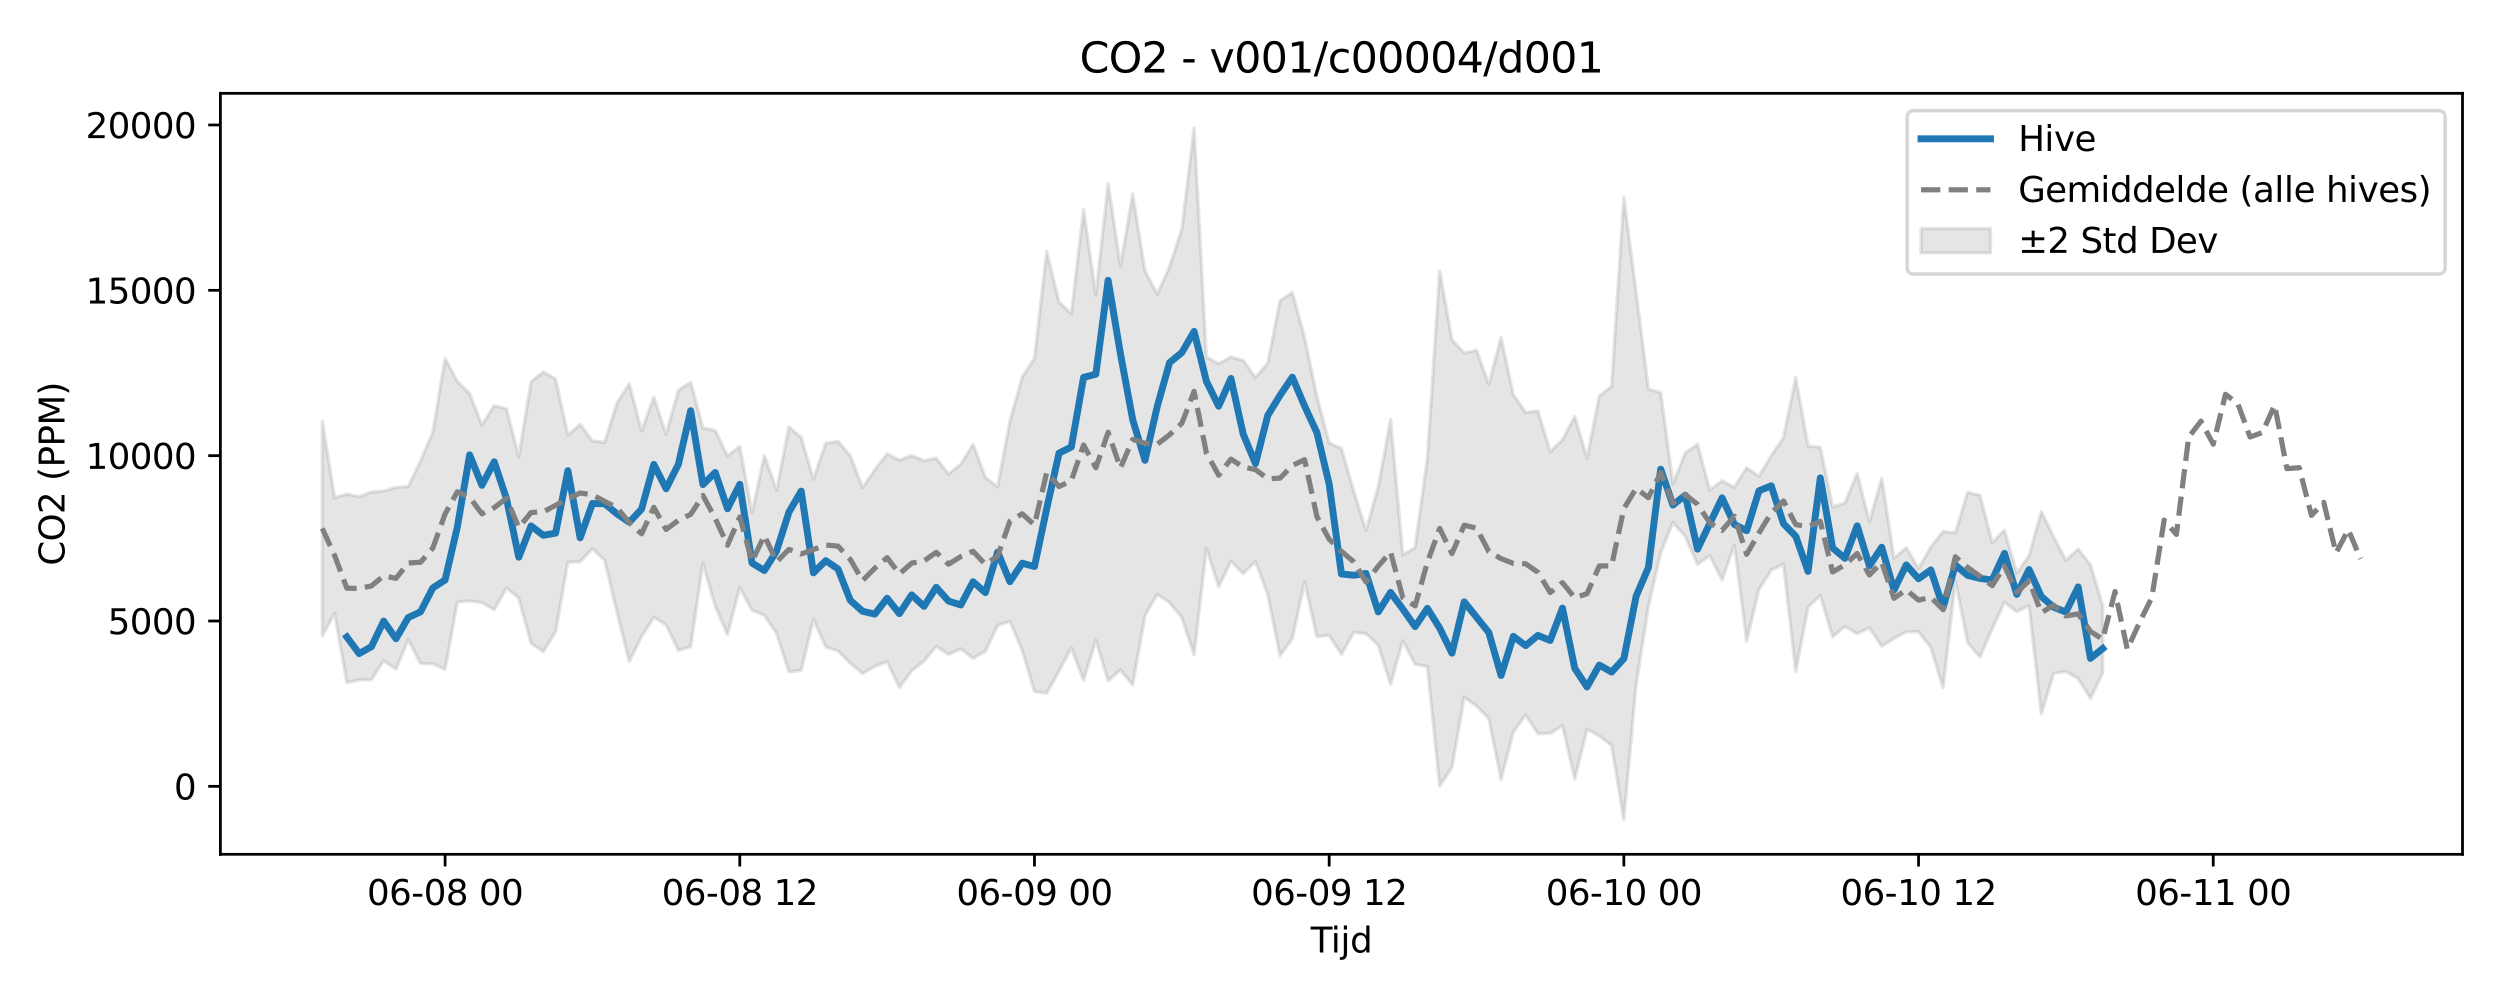 <?xml version="1.0" encoding="utf-8" standalone="no"?>
<!DOCTYPE svg PUBLIC "-//W3C//DTD SVG 1.1//EN"
  "http://www.w3.org/Graphics/SVG/1.1/DTD/svg11.dtd">
<svg xmlns:xlink="http://www.w3.org/1999/xlink" width="720pt" height="288pt" viewBox="0 0 720 288" xmlns="http://www.w3.org/2000/svg" version="1.1">
 <defs>
  <style type="text/css">*{stroke-linejoin: round; stroke-linecap: butt}</style>
 </defs>
 <g id="figure_1">
  <g id="patch_1">
   <path d="M 0 288 
L 720 288 
L 720 0 
L 0 0 
z
" style="fill: #ffffff"/>
  </g>
  <g id="axes_1">
   <g id="patch_2">
    <path d="M 63.47 246.04 
L 709.2 246.04 
L 709.2 26.88 
L 63.47 26.88 
z
" style="fill: #ffffff"/>
   </g>
   <g id="FillBetweenPolyCollection_1">
    <defs>
     <path id="mf8470826f4" d="M 92.821 -166.788 
L 92.821 -104.858 
L 96.358 -111.395 
L 99.894 -91.463 
L 103.43 -92.174 
L 106.967 -92.222 
L 110.503 -97.725 
L 114.039 -95.249 
L 117.576 -103.822 
L 121.112 -96.945 
L 124.648 -96.821 
L 128.184 -95.222 
L 131.721 -114.602 
L 135.257 -114.936 
L 138.793 -114.467 
L 142.33 -112.423 
L 145.866 -118.685 
L 149.402 -115.711 
L 152.939 -102.742 
L 156.475 -100.316 
L 160.011 -106.037 
L 163.548 -126.036 
L 167.084 -126.246 
L 170.62 -129.982 
L 174.156 -126.592 
L 177.693 -111.688 
L 181.229 -97.477 
L 184.765 -104.664 
L 188.302 -110.202 
L 191.838 -108.073 
L 195.374 -100.708 
L 198.911 -101.815 
L 202.447 -125.805 
L 205.983 -113.386 
L 209.52 -105.288 
L 213.056 -118.776 
L 216.592 -112.275 
L 220.128 -110.789 
L 223.665 -105.572 
L 227.201 -94.516 
L 230.737 -94.905 
L 234.274 -109.606 
L 237.81 -101.71 
L 241.346 -100.534 
L 244.883 -97.031 
L 248.419 -94.008 
L 251.955 -96.065 
L 255.492 -97.461 
L 259.028 -89.991 
L 262.564 -94.854 
L 266.1 -97.557 
L 269.637 -101.839 
L 273.173 -99.523 
L 276.709 -101.133 
L 280.246 -98.396 
L 283.782 -100.466 
L 287.318 -107.85 
L 290.855 -109.067 
L 294.391 -100.72 
L 297.927 -88.815 
L 301.464 -88.353 
L 305 -94.757 
L 308.536 -101.434 
L 312.073 -92.117 
L 315.609 -103.626 
L 319.145 -91.896 
L 322.681 -95.074 
L 326.218 -90.772 
L 329.754 -110.688 
L 333.29 -116.847 
L 336.827 -114.442 
L 340.363 -110.15 
L 343.899 -99.415 
L 347.436 -130.026 
L 350.972 -119.05 
L 354.508 -126.338 
L 358.045 -122.818 
L 361.581 -126.265 
L 365.117 -116.761 
L 368.653 -99.178 
L 372.19 -104.119 
L 375.726 -120.42 
L 379.262 -104.671 
L 382.799 -104.993 
L 386.335 -99.587 
L 389.871 -105.859 
L 393.408 -105.519 
L 396.944 -102.156 
L 400.48 -90.899 
L 404.017 -103.465 
L 407.553 -96.674 
L 411.089 -96.025 
L 414.625 -61.649 
L 418.162 -66.966 
L 421.698 -87.183 
L 425.234 -84.691 
L 428.771 -81.032 
L 432.307 -63.487 
L 435.843 -77.18 
L 439.38 -82.091 
L 442.916 -76.713 
L 446.452 -76.787 
L 449.989 -79.025 
L 453.525 -63.652 
L 457.061 -77.991 
L 460.597 -76.049 
L 464.134 -73.326 
L 467.67 -51.922 
L 471.206 -90.86 
L 474.743 -113.395 
L 478.279 -128.806 
L 481.815 -137.502 
L 485.352 -133.551 
L 488.888 -125.462 
L 492.424 -127.968 
L 495.961 -120.967 
L 499.497 -130.998 
L 503.033 -103.382 
L 506.57 -118.191 
L 510.106 -123.81 
L 513.642 -125.531 
L 517.178 -94.588 
L 520.715 -113.156 
L 524.251 -116.501 
L 527.787 -104.574 
L 531.324 -107.588 
L 534.86 -105.51 
L 538.396 -107.17 
L 541.933 -101.869 
L 545.469 -104.153 
L 549.005 -106.016 
L 552.542 -106.05 
L 556.078 -101.531 
L 559.614 -89.889 
L 563.15 -120.805 
L 566.687 -102.885 
L 570.223 -98.781 
L 573.759 -106.91 
L 577.296 -114.564 
L 580.832 -111.806 
L 584.368 -113.542 
L 587.905 -82.369 
L 591.441 -94.055 
L 594.977 -94.622 
L 598.514 -92.571 
L 602.05 -86.832 
L 605.586 -94.235 
L 605.586 -113.584 
L 605.586 -113.584 
L 602.05 -125.409 
L 598.514 -129.84 
L 594.977 -126.607 
L 591.441 -133.375 
L 587.905 -140.692 
L 584.368 -127.919 
L 580.832 -122.993 
L 577.296 -135.333 
L 573.759 -131.76 
L 570.223 -145.323 
L 566.687 -146.26 
L 563.15 -134.496 
L 559.614 -134.943 
L 556.078 -130.467 
L 552.542 -124.263 
L 549.005 -130.266 
L 545.469 -127.23 
L 541.933 -150.263 
L 538.396 -137.67 
L 534.86 -151.672 
L 531.324 -143.067 
L 527.787 -141.97 
L 524.251 -159.151 
L 520.715 -159.548 
L 517.178 -179.23 
L 513.642 -161.927 
L 510.106 -156.745 
L 506.57 -150.802 
L 503.033 -153.313 
L 499.497 -147.645 
L 495.961 -149.538 
L 492.424 -146.816 
L 488.888 -160.059 
L 485.352 -157.548 
L 481.815 -148.633 
L 478.279 -174.969 
L 474.743 -175.908 
L 471.206 -203.873 
L 467.67 -231.122 
L 464.134 -176.723 
L 460.597 -173.939 
L 457.061 -156.041 
L 453.525 -168.003 
L 449.989 -161.355 
L 446.452 -157.925 
L 442.916 -169.651 
L 439.38 -169.173 
L 435.843 -174.306 
L 432.307 -190.738 
L 428.771 -177.323 
L 425.234 -187.096 
L 421.698 -186.317 
L 418.162 -190.163 
L 414.625 -209.973 
L 411.089 -156.131 
L 407.553 -130.321 
L 404.017 -128.176 
L 400.48 -167.176 
L 396.944 -147.77 
L 393.408 -135.27 
L 389.871 -146.521 
L 386.335 -158.839 
L 382.799 -160.419 
L 379.262 -173.811 
L 375.726 -190.811 
L 372.19 -203.762 
L 368.653 -201.415 
L 365.117 -183.434 
L 361.581 -179.27 
L 358.045 -184.178 
L 354.508 -185.207 
L 350.972 -183.224 
L 347.436 -185.151 
L 343.899 -251.158 
L 340.363 -222 
L 336.827 -211.138 
L 333.29 -203.27 
L 329.754 -210.012 
L 326.218 -232.092 
L 322.681 -211.352 
L 319.145 -235.129 
L 315.609 -202.991 
L 312.073 -227.56 
L 308.536 -197.673 
L 305 -200.99 
L 301.464 -215.582 
L 297.927 -184.813 
L 294.391 -179.335 
L 290.855 -166.702 
L 287.318 -147.827 
L 283.782 -150.475 
L 280.246 -160.053 
L 276.709 -154.267 
L 273.173 -151.513 
L 269.637 -156.017 
L 266.1 -155.333 
L 262.564 -156.793 
L 259.028 -155.44 
L 255.492 -157.321 
L 251.955 -152.7 
L 248.419 -147.563 
L 244.883 -156.715 
L 241.346 -160.895 
L 237.81 -160.352 
L 234.274 -149.957 
L 230.737 -162.002 
L 227.201 -165.052 
L 223.665 -146.762 
L 220.128 -156.798 
L 216.592 -140.294 
L 213.056 -159.425 
L 209.52 -156.683 
L 205.983 -163.998 
L 202.447 -164.802 
L 198.911 -177.905 
L 195.374 -175.59 
L 191.838 -162.938 
L 188.302 -173.585 
L 184.765 -163.857 
L 181.229 -177.461 
L 177.693 -171.933 
L 174.156 -160.582 
L 170.62 -161.024 
L 167.084 -165.793 
L 163.548 -162.646 
L 160.011 -178.876 
L 156.475 -180.858 
L 152.939 -178.049 
L 149.402 -156.457 
L 145.866 -170.263 
L 142.33 -171.168 
L 138.793 -165.567 
L 135.257 -174.589 
L 131.721 -178.158 
L 128.184 -184.758 
L 124.648 -163.474 
L 121.112 -155.211 
L 117.576 -147.882 
L 114.039 -147.627 
L 110.503 -146.592 
L 106.967 -146.287 
L 103.43 -144.896 
L 99.894 -145.725 
L 96.358 -144.672 
L 92.821 -166.788 
z
" style="stroke: #808080; stroke-opacity: 0.2"/>
    </defs>
    <g clip-path="url(#pd59831557b)">
     <use xlink:href="#mf8470826f4" x="0" y="288" style="fill: #808080; fill-opacity: 0.2; stroke: #808080; stroke-opacity: 0.2"/>
    </g>
   </g>
   <g id="matplotlib.axis_1">
    <g id="xtick_1">
     <g id="line2d_1">
      <defs>
       <path id="mee4f355105" d="M 0 0 
L 0 3.5 
" style="stroke: #000000; stroke-width: 0.8"/>
      </defs>
      <g>
       <use xlink:href="#mee4f355105" x="128.184" y="246.04" style="stroke: #000000; stroke-width: 0.8"/>
      </g>
     </g>
     <g id="text_1">
      <!-- 06-08 00 -->
      <g transform="translate(105.704 260.638) scale(0.1 -0.1)">
       <defs>
        <path id="DejaVuSans-30" d="M 2034 4250 
Q 1547 4250 1301 3770 
Q 1056 3291 1056 2328 
Q 1056 1369 1301 889 
Q 1547 409 2034 409 
Q 2525 409 2770 889 
Q 3016 1369 3016 2328 
Q 3016 3291 2770 3770 
Q 2525 4250 2034 4250 
z
M 2034 4750 
Q 2819 4750 3233 4129 
Q 3647 3509 3647 2328 
Q 3647 1150 3233 529 
Q 2819 -91 2034 -91 
Q 1250 -91 836 529 
Q 422 1150 422 2328 
Q 422 3509 836 4129 
Q 1250 4750 2034 4750 
z
" transform="scale(0.016)"/>
        <path id="DejaVuSans-36" d="M 2113 2584 
Q 1688 2584 1439 2293 
Q 1191 2003 1191 1497 
Q 1191 994 1439 701 
Q 1688 409 2113 409 
Q 2538 409 2786 701 
Q 3034 994 3034 1497 
Q 3034 2003 2786 2293 
Q 2538 2584 2113 2584 
z
M 3366 4563 
L 3366 3988 
Q 3128 4100 2886 4159 
Q 2644 4219 2406 4219 
Q 1781 4219 1451 3797 
Q 1122 3375 1075 2522 
Q 1259 2794 1537 2939 
Q 1816 3084 2150 3084 
Q 2853 3084 3261 2657 
Q 3669 2231 3669 1497 
Q 3669 778 3244 343 
Q 2819 -91 2113 -91 
Q 1303 -91 875 529 
Q 447 1150 447 2328 
Q 447 3434 972 4092 
Q 1497 4750 2381 4750 
Q 2619 4750 2861 4703 
Q 3103 4656 3366 4563 
z
" transform="scale(0.016)"/>
        <path id="DejaVuSans-2d" d="M 313 2009 
L 1997 2009 
L 1997 1497 
L 313 1497 
L 313 2009 
z
" transform="scale(0.016)"/>
        <path id="DejaVuSans-38" d="M 2034 2216 
Q 1584 2216 1326 1975 
Q 1069 1734 1069 1313 
Q 1069 891 1326 650 
Q 1584 409 2034 409 
Q 2484 409 2743 651 
Q 3003 894 3003 1313 
Q 3003 1734 2745 1975 
Q 2488 2216 2034 2216 
z
M 1403 2484 
Q 997 2584 770 2862 
Q 544 3141 544 3541 
Q 544 4100 942 4425 
Q 1341 4750 2034 4750 
Q 2731 4750 3128 4425 
Q 3525 4100 3525 3541 
Q 3525 3141 3298 2862 
Q 3072 2584 2669 2484 
Q 3125 2378 3379 2068 
Q 3634 1759 3634 1313 
Q 3634 634 3220 271 
Q 2806 -91 2034 -91 
Q 1263 -91 848 271 
Q 434 634 434 1313 
Q 434 1759 690 2068 
Q 947 2378 1403 2484 
z
M 1172 3481 
Q 1172 3119 1398 2916 
Q 1625 2713 2034 2713 
Q 2441 2713 2670 2916 
Q 2900 3119 2900 3481 
Q 2900 3844 2670 4047 
Q 2441 4250 2034 4250 
Q 1625 4250 1398 4047 
Q 1172 3844 1172 3481 
z
" transform="scale(0.016)"/>
        <path id="DejaVuSans-20" transform="scale(0.016)"/>
       </defs>
       <use xlink:href="#DejaVuSans-30"/>
       <use xlink:href="#DejaVuSans-36" transform="translate(63.623 0)"/>
       <use xlink:href="#DejaVuSans-2d" transform="translate(127.246 0)"/>
       <use xlink:href="#DejaVuSans-30" transform="translate(163.33 0)"/>
       <use xlink:href="#DejaVuSans-38" transform="translate(226.953 0)"/>
       <use xlink:href="#DejaVuSans-20" transform="translate(290.576 0)"/>
       <use xlink:href="#DejaVuSans-30" transform="translate(322.363 0)"/>
       <use xlink:href="#DejaVuSans-30" transform="translate(385.986 0)"/>
      </g>
     </g>
    </g>
    <g id="xtick_2">
     <g id="line2d_2">
      <g>
       <use xlink:href="#mee4f355105" x="213.056" y="246.04" style="stroke: #000000; stroke-width: 0.8"/>
      </g>
     </g>
     <g id="text_2">
      <!-- 06-08 12 -->
      <g transform="translate(190.575 260.638) scale(0.1 -0.1)">
       <defs>
        <path id="DejaVuSans-31" d="M 794 531 
L 1825 531 
L 1825 4091 
L 703 3866 
L 703 4441 
L 1819 4666 
L 2450 4666 
L 2450 531 
L 3481 531 
L 3481 0 
L 794 0 
L 794 531 
z
" transform="scale(0.016)"/>
        <path id="DejaVuSans-32" d="M 1228 531 
L 3431 531 
L 3431 0 
L 469 0 
L 469 531 
Q 828 903 1448 1529 
Q 2069 2156 2228 2338 
Q 2531 2678 2651 2914 
Q 2772 3150 2772 3378 
Q 2772 3750 2511 3984 
Q 2250 4219 1831 4219 
Q 1534 4219 1204 4116 
Q 875 4013 500 3803 
L 500 4441 
Q 881 4594 1212 4672 
Q 1544 4750 1819 4750 
Q 2544 4750 2975 4387 
Q 3406 4025 3406 3419 
Q 3406 3131 3298 2873 
Q 3191 2616 2906 2266 
Q 2828 2175 2409 1742 
Q 1991 1309 1228 531 
z
" transform="scale(0.016)"/>
       </defs>
       <use xlink:href="#DejaVuSans-30"/>
       <use xlink:href="#DejaVuSans-36" transform="translate(63.623 0)"/>
       <use xlink:href="#DejaVuSans-2d" transform="translate(127.246 0)"/>
       <use xlink:href="#DejaVuSans-30" transform="translate(163.33 0)"/>
       <use xlink:href="#DejaVuSans-38" transform="translate(226.953 0)"/>
       <use xlink:href="#DejaVuSans-20" transform="translate(290.576 0)"/>
       <use xlink:href="#DejaVuSans-31" transform="translate(322.363 0)"/>
       <use xlink:href="#DejaVuSans-32" transform="translate(385.986 0)"/>
      </g>
     </g>
    </g>
    <g id="xtick_3">
     <g id="line2d_3">
      <g>
       <use xlink:href="#mee4f355105" x="297.927" y="246.04" style="stroke: #000000; stroke-width: 0.8"/>
      </g>
     </g>
     <g id="text_3">
      <!-- 06-09 00 -->
      <g transform="translate(275.447 260.638) scale(0.1 -0.1)">
       <defs>
        <path id="DejaVuSans-39" d="M 703 97 
L 703 672 
Q 941 559 1184 500 
Q 1428 441 1663 441 
Q 2288 441 2617 861 
Q 2947 1281 2994 2138 
Q 2813 1869 2534 1725 
Q 2256 1581 1919 1581 
Q 1219 1581 811 2004 
Q 403 2428 403 3163 
Q 403 3881 828 4315 
Q 1253 4750 1959 4750 
Q 2769 4750 3195 4129 
Q 3622 3509 3622 2328 
Q 3622 1225 3098 567 
Q 2575 -91 1691 -91 
Q 1453 -91 1209 -44 
Q 966 3 703 97 
z
M 1959 2075 
Q 2384 2075 2632 2365 
Q 2881 2656 2881 3163 
Q 2881 3666 2632 3958 
Q 2384 4250 1959 4250 
Q 1534 4250 1286 3958 
Q 1038 3666 1038 3163 
Q 1038 2656 1286 2365 
Q 1534 2075 1959 2075 
z
" transform="scale(0.016)"/>
       </defs>
       <use xlink:href="#DejaVuSans-30"/>
       <use xlink:href="#DejaVuSans-36" transform="translate(63.623 0)"/>
       <use xlink:href="#DejaVuSans-2d" transform="translate(127.246 0)"/>
       <use xlink:href="#DejaVuSans-30" transform="translate(163.33 0)"/>
       <use xlink:href="#DejaVuSans-39" transform="translate(226.953 0)"/>
       <use xlink:href="#DejaVuSans-20" transform="translate(290.576 0)"/>
       <use xlink:href="#DejaVuSans-30" transform="translate(322.363 0)"/>
       <use xlink:href="#DejaVuSans-30" transform="translate(385.986 0)"/>
      </g>
     </g>
    </g>
    <g id="xtick_4">
     <g id="line2d_4">
      <g>
       <use xlink:href="#mee4f355105" x="382.799" y="246.04" style="stroke: #000000; stroke-width: 0.8"/>
      </g>
     </g>
     <g id="text_4">
      <!-- 06-09 12 -->
      <g transform="translate(360.318 260.638) scale(0.1 -0.1)">
       <use xlink:href="#DejaVuSans-30"/>
       <use xlink:href="#DejaVuSans-36" transform="translate(63.623 0)"/>
       <use xlink:href="#DejaVuSans-2d" transform="translate(127.246 0)"/>
       <use xlink:href="#DejaVuSans-30" transform="translate(163.33 0)"/>
       <use xlink:href="#DejaVuSans-39" transform="translate(226.953 0)"/>
       <use xlink:href="#DejaVuSans-20" transform="translate(290.576 0)"/>
       <use xlink:href="#DejaVuSans-31" transform="translate(322.363 0)"/>
       <use xlink:href="#DejaVuSans-32" transform="translate(385.986 0)"/>
      </g>
     </g>
    </g>
    <g id="xtick_5">
     <g id="line2d_5">
      <g>
       <use xlink:href="#mee4f355105" x="467.67" y="246.04" style="stroke: #000000; stroke-width: 0.8"/>
      </g>
     </g>
     <g id="text_5">
      <!-- 06-10 00 -->
      <g transform="translate(445.19 260.638) scale(0.1 -0.1)">
       <use xlink:href="#DejaVuSans-30"/>
       <use xlink:href="#DejaVuSans-36" transform="translate(63.623 0)"/>
       <use xlink:href="#DejaVuSans-2d" transform="translate(127.246 0)"/>
       <use xlink:href="#DejaVuSans-31" transform="translate(163.33 0)"/>
       <use xlink:href="#DejaVuSans-30" transform="translate(226.953 0)"/>
       <use xlink:href="#DejaVuSans-20" transform="translate(290.576 0)"/>
       <use xlink:href="#DejaVuSans-30" transform="translate(322.363 0)"/>
       <use xlink:href="#DejaVuSans-30" transform="translate(385.986 0)"/>
      </g>
     </g>
    </g>
    <g id="xtick_6">
     <g id="line2d_6">
      <g>
       <use xlink:href="#mee4f355105" x="552.542" y="246.04" style="stroke: #000000; stroke-width: 0.8"/>
      </g>
     </g>
     <g id="text_6">
      <!-- 06-10 12 -->
      <g transform="translate(530.061 260.638) scale(0.1 -0.1)">
       <use xlink:href="#DejaVuSans-30"/>
       <use xlink:href="#DejaVuSans-36" transform="translate(63.623 0)"/>
       <use xlink:href="#DejaVuSans-2d" transform="translate(127.246 0)"/>
       <use xlink:href="#DejaVuSans-31" transform="translate(163.33 0)"/>
       <use xlink:href="#DejaVuSans-30" transform="translate(226.953 0)"/>
       <use xlink:href="#DejaVuSans-20" transform="translate(290.576 0)"/>
       <use xlink:href="#DejaVuSans-31" transform="translate(322.363 0)"/>
       <use xlink:href="#DejaVuSans-32" transform="translate(385.986 0)"/>
      </g>
     </g>
    </g>
    <g id="xtick_7">
     <g id="line2d_7">
      <g>
       <use xlink:href="#mee4f355105" x="637.413" y="246.04" style="stroke: #000000; stroke-width: 0.8"/>
      </g>
     </g>
     <g id="text_7">
      <!-- 06-11 00 -->
      <g transform="translate(614.932 260.638) scale(0.1 -0.1)">
       <use xlink:href="#DejaVuSans-30"/>
       <use xlink:href="#DejaVuSans-36" transform="translate(63.623 0)"/>
       <use xlink:href="#DejaVuSans-2d" transform="translate(127.246 0)"/>
       <use xlink:href="#DejaVuSans-31" transform="translate(163.33 0)"/>
       <use xlink:href="#DejaVuSans-31" transform="translate(226.953 0)"/>
       <use xlink:href="#DejaVuSans-20" transform="translate(290.576 0)"/>
       <use xlink:href="#DejaVuSans-30" transform="translate(322.363 0)"/>
       <use xlink:href="#DejaVuSans-30" transform="translate(385.986 0)"/>
      </g>
     </g>
    </g>
    <g id="text_8">
     <!-- Tijd -->
     <g transform="translate(377.485 274.317) scale(0.1 -0.1)">
      <defs>
       <path id="DejaVuSans-54" d="M -19 4666 
L 3928 4666 
L 3928 4134 
L 2272 4134 
L 2272 0 
L 1638 0 
L 1638 4134 
L -19 4134 
L -19 4666 
z
" transform="scale(0.016)"/>
       <path id="DejaVuSans-69" d="M 603 3500 
L 1178 3500 
L 1178 0 
L 603 0 
L 603 3500 
z
M 603 4863 
L 1178 4863 
L 1178 4134 
L 603 4134 
L 603 4863 
z
" transform="scale(0.016)"/>
       <path id="DejaVuSans-6a" d="M 603 3500 
L 1178 3500 
L 1178 -63 
Q 1178 -731 923 -1031 
Q 669 -1331 103 -1331 
L -116 -1331 
L -116 -844 
L 38 -844 
Q 366 -844 484 -692 
Q 603 -541 603 -63 
L 603 3500 
z
M 603 4863 
L 1178 4863 
L 1178 4134 
L 603 4134 
L 603 4863 
z
" transform="scale(0.016)"/>
       <path id="DejaVuSans-64" d="M 2906 2969 
L 2906 4863 
L 3481 4863 
L 3481 0 
L 2906 0 
L 2906 525 
Q 2725 213 2448 61 
Q 2172 -91 1784 -91 
Q 1150 -91 751 415 
Q 353 922 353 1747 
Q 353 2572 751 3078 
Q 1150 3584 1784 3584 
Q 2172 3584 2448 3432 
Q 2725 3281 2906 2969 
z
M 947 1747 
Q 947 1113 1208 752 
Q 1469 391 1925 391 
Q 2381 391 2643 752 
Q 2906 1113 2906 1747 
Q 2906 2381 2643 2742 
Q 2381 3103 1925 3103 
Q 1469 3103 1208 2742 
Q 947 2381 947 1747 
z
" transform="scale(0.016)"/>
      </defs>
      <use xlink:href="#DejaVuSans-54"/>
      <use xlink:href="#DejaVuSans-69" transform="translate(57.959 0)"/>
      <use xlink:href="#DejaVuSans-6a" transform="translate(85.742 0)"/>
      <use xlink:href="#DejaVuSans-64" transform="translate(113.525 0)"/>
     </g>
    </g>
   </g>
   <g id="matplotlib.axis_2">
    <g id="ytick_1">
     <g id="line2d_8">
      <defs>
       <path id="mef6c745991" d="M 0 0 
L -3.5 0 
" style="stroke: #000000; stroke-width: 0.8"/>
      </defs>
      <g>
       <use xlink:href="#mef6c745991" x="63.47" y="226.469" style="stroke: #000000; stroke-width: 0.8"/>
      </g>
     </g>
     <g id="text_9">
      <!-- 0 -->
      <g transform="translate(50.108 230.268) scale(0.1 -0.1)">
       <use xlink:href="#DejaVuSans-30"/>
      </g>
     </g>
    </g>
    <g id="ytick_2">
     <g id="line2d_9">
      <g>
       <use xlink:href="#mef6c745991" x="63.47" y="178.849" style="stroke: #000000; stroke-width: 0.8"/>
      </g>
     </g>
     <g id="text_10">
      <!-- 5000 -->
      <g transform="translate(31.02 182.648) scale(0.1 -0.1)">
       <defs>
        <path id="DejaVuSans-35" d="M 691 4666 
L 3169 4666 
L 3169 4134 
L 1269 4134 
L 1269 2991 
Q 1406 3038 1543 3061 
Q 1681 3084 1819 3084 
Q 2600 3084 3056 2656 
Q 3513 2228 3513 1497 
Q 3513 744 3044 326 
Q 2575 -91 1722 -91 
Q 1428 -91 1123 -41 
Q 819 9 494 109 
L 494 744 
Q 775 591 1075 516 
Q 1375 441 1709 441 
Q 2250 441 2565 725 
Q 2881 1009 2881 1497 
Q 2881 1984 2565 2268 
Q 2250 2553 1709 2553 
Q 1456 2553 1204 2497 
Q 953 2441 691 2322 
L 691 4666 
z
" transform="scale(0.016)"/>
       </defs>
       <use xlink:href="#DejaVuSans-35"/>
       <use xlink:href="#DejaVuSans-30" transform="translate(63.623 0)"/>
       <use xlink:href="#DejaVuSans-30" transform="translate(127.246 0)"/>
       <use xlink:href="#DejaVuSans-30" transform="translate(190.869 0)"/>
      </g>
     </g>
    </g>
    <g id="ytick_3">
     <g id="line2d_10">
      <g>
       <use xlink:href="#mef6c745991" x="63.47" y="131.229" style="stroke: #000000; stroke-width: 0.8"/>
      </g>
     </g>
     <g id="text_11">
      <!-- 10000 -->
      <g transform="translate(24.657 135.028) scale(0.1 -0.1)">
       <use xlink:href="#DejaVuSans-31"/>
       <use xlink:href="#DejaVuSans-30" transform="translate(63.623 0)"/>
       <use xlink:href="#DejaVuSans-30" transform="translate(127.246 0)"/>
       <use xlink:href="#DejaVuSans-30" transform="translate(190.869 0)"/>
       <use xlink:href="#DejaVuSans-30" transform="translate(254.492 0)"/>
      </g>
     </g>
    </g>
    <g id="ytick_4">
     <g id="line2d_11">
      <g>
       <use xlink:href="#mef6c745991" x="63.47" y="83.609" style="stroke: #000000; stroke-width: 0.8"/>
      </g>
     </g>
     <g id="text_12">
      <!-- 15000 -->
      <g transform="translate(24.657 87.408) scale(0.1 -0.1)">
       <use xlink:href="#DejaVuSans-31"/>
       <use xlink:href="#DejaVuSans-35" transform="translate(63.623 0)"/>
       <use xlink:href="#DejaVuSans-30" transform="translate(127.246 0)"/>
       <use xlink:href="#DejaVuSans-30" transform="translate(190.869 0)"/>
       <use xlink:href="#DejaVuSans-30" transform="translate(254.492 0)"/>
      </g>
     </g>
    </g>
    <g id="ytick_5">
     <g id="line2d_12">
      <g>
       <use xlink:href="#mef6c745991" x="63.47" y="35.989" style="stroke: #000000; stroke-width: 0.8"/>
      </g>
     </g>
     <g id="text_13">
      <!-- 20000 -->
      <g transform="translate(24.657 39.788) scale(0.1 -0.1)">
       <use xlink:href="#DejaVuSans-32"/>
       <use xlink:href="#DejaVuSans-30" transform="translate(63.623 0)"/>
       <use xlink:href="#DejaVuSans-30" transform="translate(127.246 0)"/>
       <use xlink:href="#DejaVuSans-30" transform="translate(190.869 0)"/>
       <use xlink:href="#DejaVuSans-30" transform="translate(254.492 0)"/>
      </g>
     </g>
    </g>
    <g id="text_14">
     <!-- CO2 (PPM) -->
     <g transform="translate(18.578 162.903) rotate(-90) scale(0.1 -0.1)">
      <defs>
       <path id="DejaVuSans-43" d="M 4122 4306 
L 4122 3641 
Q 3803 3938 3442 4084 
Q 3081 4231 2675 4231 
Q 1875 4231 1450 3742 
Q 1025 3253 1025 2328 
Q 1025 1406 1450 917 
Q 1875 428 2675 428 
Q 3081 428 3442 575 
Q 3803 722 4122 1019 
L 4122 359 
Q 3791 134 3420 21 
Q 3050 -91 2638 -91 
Q 1578 -91 968 557 
Q 359 1206 359 2328 
Q 359 3453 968 4101 
Q 1578 4750 2638 4750 
Q 3056 4750 3426 4639 
Q 3797 4528 4122 4306 
z
" transform="scale(0.016)"/>
       <path id="DejaVuSans-4f" d="M 2522 4238 
Q 1834 4238 1429 3725 
Q 1025 3213 1025 2328 
Q 1025 1447 1429 934 
Q 1834 422 2522 422 
Q 3209 422 3611 934 
Q 4013 1447 4013 2328 
Q 4013 3213 3611 3725 
Q 3209 4238 2522 4238 
z
M 2522 4750 
Q 3503 4750 4090 4092 
Q 4678 3434 4678 2328 
Q 4678 1225 4090 567 
Q 3503 -91 2522 -91 
Q 1538 -91 948 565 
Q 359 1222 359 2328 
Q 359 3434 948 4092 
Q 1538 4750 2522 4750 
z
" transform="scale(0.016)"/>
       <path id="DejaVuSans-28" d="M 1984 4856 
Q 1566 4138 1362 3434 
Q 1159 2731 1159 2009 
Q 1159 1288 1364 580 
Q 1569 -128 1984 -844 
L 1484 -844 
Q 1016 -109 783 600 
Q 550 1309 550 2009 
Q 550 2706 781 3412 
Q 1013 4119 1484 4856 
L 1984 4856 
z
" transform="scale(0.016)"/>
       <path id="DejaVuSans-50" d="M 1259 4147 
L 1259 2394 
L 2053 2394 
Q 2494 2394 2734 2622 
Q 2975 2850 2975 3272 
Q 2975 3691 2734 3919 
Q 2494 4147 2053 4147 
L 1259 4147 
z
M 628 4666 
L 2053 4666 
Q 2838 4666 3239 4311 
Q 3641 3956 3641 3272 
Q 3641 2581 3239 2228 
Q 2838 1875 2053 1875 
L 1259 1875 
L 1259 0 
L 628 0 
L 628 4666 
z
" transform="scale(0.016)"/>
       <path id="DejaVuSans-4d" d="M 628 4666 
L 1569 4666 
L 2759 1491 
L 3956 4666 
L 4897 4666 
L 4897 0 
L 4281 0 
L 4281 4097 
L 3078 897 
L 2444 897 
L 1241 4097 
L 1241 0 
L 628 0 
L 628 4666 
z
" transform="scale(0.016)"/>
       <path id="DejaVuSans-29" d="M 513 4856 
L 1013 4856 
Q 1481 4119 1714 3412 
Q 1947 2706 1947 2009 
Q 1947 1309 1714 600 
Q 1481 -109 1013 -844 
L 513 -844 
Q 928 -128 1133 580 
Q 1338 1288 1338 2009 
Q 1338 2731 1133 3434 
Q 928 4138 513 4856 
z
" transform="scale(0.016)"/>
      </defs>
      <use xlink:href="#DejaVuSans-43"/>
      <use xlink:href="#DejaVuSans-4f" transform="translate(69.824 0)"/>
      <use xlink:href="#DejaVuSans-32" transform="translate(148.535 0)"/>
      <use xlink:href="#DejaVuSans-20" transform="translate(212.158 0)"/>
      <use xlink:href="#DejaVuSans-28" transform="translate(243.945 0)"/>
      <use xlink:href="#DejaVuSans-50" transform="translate(282.959 0)"/>
      <use xlink:href="#DejaVuSans-50" transform="translate(343.262 0)"/>
      <use xlink:href="#DejaVuSans-4d" transform="translate(403.564 0)"/>
      <use xlink:href="#DejaVuSans-29" transform="translate(489.844 0)"/>
     </g>
    </g>
   </g>
   <g id="line2d_13">
    <path d="M 99.894 183.449 
L 103.43 188.237 
L 106.967 186.233 
L 110.503 178.878 
L 114.039 183.951 
L 117.576 177.856 
L 121.112 176.198 
L 124.648 169.328 
L 128.184 167.033 
L 131.721 151.75 
L 135.257 131.01 
L 138.793 139.766 
L 142.33 132.994 
L 145.866 143.636 
L 149.402 160.462 
L 152.939 151.471 
L 156.475 154.166 
L 160.011 153.544 
L 163.548 135.566 
L 167.084 154.884 
L 170.62 145.001 
L 174.156 145.072 
L 177.693 147.985 
L 181.229 150.401 
L 184.765 146.626 
L 188.302 133.75 
L 191.838 140.744 
L 195.374 133.724 
L 198.911 118.286 
L 202.447 139.556 
L 205.983 136.08 
L 209.52 146.518 
L 213.056 139.48 
L 216.592 162.16 
L 220.128 164.312 
L 223.665 158.654 
L 227.201 147.525 
L 230.737 141.452 
L 234.274 164.976 
L 237.81 161.471 
L 241.346 163.868 
L 244.883 172.897 
L 248.419 176.052 
L 251.955 176.852 
L 255.492 172.306 
L 259.028 176.719 
L 262.564 171.322 
L 266.1 174.636 
L 269.637 169.144 
L 273.173 173.109 
L 276.709 174.236 
L 280.246 167.541 
L 283.782 170.681 
L 287.318 159.008 
L 290.855 167.522 
L 294.391 162.201 
L 297.927 163.157 
L 301.464 146.385 
L 305 130.499 
L 308.536 128.737 
L 312.073 108.692 
L 315.609 107.765 
L 319.145 80.746 
L 322.681 101.848 
L 326.218 120.864 
L 329.754 132.569 
L 333.29 117.029 
L 336.827 104.448 
L 340.363 101.536 
L 343.899 95.457 
L 347.436 109.803 
L 350.972 116.978 
L 354.508 109 
L 358.045 125.045 
L 361.581 133.515 
L 365.117 119.635 
L 368.653 113.851 
L 372.19 108.619 
L 375.726 116.953 
L 379.262 124.594 
L 382.799 139.413 
L 386.335 165.297 
L 389.871 165.671 
L 393.408 165.163 
L 396.944 176.224 
L 400.48 170.614 
L 404.017 175.424 
L 407.553 180.459 
L 411.089 175.211 
L 414.625 180.897 
L 418.162 188.103 
L 421.698 173.344 
L 428.771 182.154 
L 432.307 194.542 
L 435.843 183.275 
L 439.38 185.935 
L 442.916 182.995 
L 446.452 184.452 
L 449.989 175.138 
L 453.525 192.481 
L 457.061 197.834 
L 460.597 191.542 
L 464.134 193.554 
L 467.67 189.681 
L 471.206 171.703 
L 474.743 163.449 
L 478.279 135.134 
L 481.815 145.439 
L 485.352 142.617 
L 488.888 158.147 
L 495.961 143.375 
L 499.497 151.02 
L 503.033 152.839 
L 506.57 141.369 
L 510.106 139.909 
L 513.642 150.833 
L 517.178 154.442 
L 520.715 164.544 
L 524.251 137.652 
L 527.787 157.814 
L 531.324 160.792 
L 534.86 151.449 
L 538.396 162.969 
L 541.933 157.607 
L 545.469 169.909 
L 549.005 162.706 
L 552.542 166.678 
L 556.078 164.144 
L 559.614 174.903 
L 563.15 162.722 
L 566.687 165.706 
L 570.223 166.573 
L 573.759 167.036 
L 577.296 159.369 
L 580.832 171.166 
L 584.368 164.03 
L 587.905 171.811 
L 591.441 174.868 
L 594.977 176.271 
L 598.514 169.036 
L 602.05 189.605 
L 605.586 186.77 
L 605.586 186.77 
" clip-path="url(#pd59831557b)" style="fill: none; stroke: #1f77b4; stroke-width: 2; stroke-linecap: square"/>
   </g>
   <g id="line2d_14">
    <path d="M 92.821 152.177 
L 96.358 159.966 
L 99.894 169.406 
L 103.43 169.465 
L 106.967 168.745 
L 110.503 165.842 
L 114.039 166.562 
L 117.576 162.148 
L 121.112 161.922 
L 124.648 157.852 
L 128.184 148.01 
L 131.721 141.62 
L 135.257 143.238 
L 138.793 147.983 
L 142.33 146.204 
L 145.866 143.526 
L 149.402 151.916 
L 152.939 147.604 
L 156.475 147.413 
L 163.548 143.659 
L 167.084 141.981 
L 170.62 142.497 
L 174.156 144.413 
L 177.693 146.19 
L 181.229 150.531 
L 184.765 153.739 
L 188.302 146.107 
L 191.838 152.494 
L 195.374 149.851 
L 198.911 148.14 
L 202.447 142.697 
L 205.983 149.308 
L 209.52 157.015 
L 213.056 148.899 
L 216.592 161.716 
L 220.128 154.206 
L 223.665 161.833 
L 227.201 158.216 
L 230.737 159.547 
L 237.81 156.969 
L 241.346 157.285 
L 244.883 161.127 
L 248.419 167.214 
L 251.955 163.617 
L 255.492 160.609 
L 259.028 165.285 
L 262.564 162.176 
L 266.1 161.555 
L 269.637 159.072 
L 273.173 162.482 
L 276.709 160.3 
L 280.246 158.775 
L 283.782 162.53 
L 287.318 160.162 
L 290.855 150.115 
L 294.391 147.973 
L 297.927 151.186 
L 301.464 136.032 
L 305 140.126 
L 308.536 138.446 
L 312.073 128.162 
L 315.609 134.691 
L 319.145 124.488 
L 322.681 134.787 
L 326.218 126.568 
L 329.754 127.65 
L 333.29 127.942 
L 336.827 125.21 
L 340.363 121.925 
L 343.899 112.713 
L 347.436 130.412 
L 350.972 136.863 
L 354.508 132.227 
L 358.045 134.502 
L 361.581 135.233 
L 365.117 137.902 
L 368.653 137.703 
L 372.19 134.059 
L 375.726 132.385 
L 379.262 148.759 
L 382.799 155.294 
L 386.335 158.787 
L 389.871 161.81 
L 393.408 167.605 
L 396.944 163.037 
L 400.48 158.962 
L 404.017 172.179 
L 407.553 174.502 
L 411.089 161.922 
L 414.625 152.189 
L 418.162 159.435 
L 421.698 151.25 
L 425.234 152.107 
L 428.771 158.823 
L 432.307 160.888 
L 435.843 162.257 
L 439.38 162.368 
L 442.916 164.818 
L 446.452 170.644 
L 449.989 167.81 
L 453.525 172.173 
L 457.061 170.984 
L 460.597 163.006 
L 464.134 162.976 
L 467.67 146.478 
L 471.206 140.633 
L 474.743 143.348 
L 478.279 136.113 
L 481.815 144.933 
L 485.352 142.45 
L 488.888 145.24 
L 492.424 150.608 
L 495.961 152.747 
L 499.497 148.678 
L 503.033 159.653 
L 506.57 153.503 
L 510.106 147.722 
L 513.642 144.271 
L 517.178 151.091 
L 520.715 151.648 
L 524.251 150.174 
L 527.787 164.728 
L 531.324 162.673 
L 534.86 159.409 
L 538.396 165.58 
L 541.933 161.934 
L 545.469 172.309 
L 549.005 169.859 
L 552.542 172.844 
L 556.078 172.001 
L 559.614 175.584 
L 563.15 160.35 
L 566.687 163.427 
L 570.223 165.948 
L 573.759 168.665 
L 577.296 163.051 
L 580.832 170.6 
L 584.368 167.27 
L 587.905 176.469 
L 591.441 174.285 
L 594.977 177.386 
L 598.514 176.794 
L 602.05 181.879 
L 605.586 184.091 
L 609.122 170.366 
L 612.659 186.999 
L 616.195 179.243 
L 619.731 172.09 
L 623.268 149.801 
L 626.804 153.912 
L 630.34 125.902 
L 633.877 121.286 
L 637.413 127.924 
L 640.949 113.572 
L 644.486 116.245 
L 648.022 125.861 
L 651.558 124.558 
L 655.094 116.664 
L 658.631 134.966 
L 662.167 134.677 
L 665.703 148.442 
L 669.24 144.68 
L 672.776 159.265 
L 676.312 152.539 
L 679.849 160.954 
L 679.849 160.954 
" clip-path="url(#pd59831557b)" style="fill: none; stroke-dasharray: 5.55,2.4; stroke-dashoffset: 0; stroke: #808080; stroke-width: 1.5"/>
   </g>
   <g id="patch_3">
    <path d="M 63.47 246.04 
L 63.47 26.88 
" style="fill: none; stroke: #000000; stroke-width: 0.8; stroke-linejoin: miter; stroke-linecap: square"/>
   </g>
   <g id="patch_4">
    <path d="M 709.2 246.04 
L 709.2 26.88 
" style="fill: none; stroke: #000000; stroke-width: 0.8; stroke-linejoin: miter; stroke-linecap: square"/>
   </g>
   <g id="patch_5">
    <path d="M 63.47 246.04 
L 709.2 246.04 
" style="fill: none; stroke: #000000; stroke-width: 0.8; stroke-linejoin: miter; stroke-linecap: square"/>
   </g>
   <g id="patch_6">
    <path d="M 63.47 26.88 
L 709.2 26.88 
" style="fill: none; stroke: #000000; stroke-width: 0.8; stroke-linejoin: miter; stroke-linecap: square"/>
   </g>
   <g id="text_15">
    <!-- CO2 - v001/c00004/d001 -->
    <g transform="translate(310.932 20.88) scale(0.12 -0.12)">
     <defs>
      <path id="DejaVuSans-76" d="M 191 3500 
L 800 3500 
L 1894 563 
L 2988 3500 
L 3597 3500 
L 2284 0 
L 1503 0 
L 191 3500 
z
" transform="scale(0.016)"/>
      <path id="DejaVuSans-2f" d="M 1625 4666 
L 2156 4666 
L 531 -594 
L 0 -594 
L 1625 4666 
z
" transform="scale(0.016)"/>
      <path id="DejaVuSans-63" d="M 3122 3366 
L 3122 2828 
Q 2878 2963 2633 3030 
Q 2388 3097 2138 3097 
Q 1578 3097 1268 2742 
Q 959 2388 959 1747 
Q 959 1106 1268 751 
Q 1578 397 2138 397 
Q 2388 397 2633 464 
Q 2878 531 3122 666 
L 3122 134 
Q 2881 22 2623 -34 
Q 2366 -91 2075 -91 
Q 1284 -91 818 406 
Q 353 903 353 1747 
Q 353 2603 823 3093 
Q 1294 3584 2113 3584 
Q 2378 3584 2631 3529 
Q 2884 3475 3122 3366 
z
" transform="scale(0.016)"/>
      <path id="DejaVuSans-34" d="M 2419 4116 
L 825 1625 
L 2419 1625 
L 2419 4116 
z
M 2253 4666 
L 3047 4666 
L 3047 1625 
L 3713 1625 
L 3713 1100 
L 3047 1100 
L 3047 0 
L 2419 0 
L 2419 1100 
L 313 1100 
L 313 1709 
L 2253 4666 
z
" transform="scale(0.016)"/>
     </defs>
     <use xlink:href="#DejaVuSans-43"/>
     <use xlink:href="#DejaVuSans-4f" transform="translate(69.824 0)"/>
     <use xlink:href="#DejaVuSans-32" transform="translate(148.535 0)"/>
     <use xlink:href="#DejaVuSans-20" transform="translate(212.158 0)"/>
     <use xlink:href="#DejaVuSans-2d" transform="translate(243.945 0)"/>
     <use xlink:href="#DejaVuSans-20" transform="translate(280.029 0)"/>
     <use xlink:href="#DejaVuSans-76" transform="translate(311.816 0)"/>
     <use xlink:href="#DejaVuSans-30" transform="translate(370.996 0)"/>
     <use xlink:href="#DejaVuSans-30" transform="translate(434.619 0)"/>
     <use xlink:href="#DejaVuSans-31" transform="translate(498.242 0)"/>
     <use xlink:href="#DejaVuSans-2f" transform="translate(561.865 0)"/>
     <use xlink:href="#DejaVuSans-63" transform="translate(595.557 0)"/>
     <use xlink:href="#DejaVuSans-30" transform="translate(650.537 0)"/>
     <use xlink:href="#DejaVuSans-30" transform="translate(714.16 0)"/>
     <use xlink:href="#DejaVuSans-30" transform="translate(777.783 0)"/>
     <use xlink:href="#DejaVuSans-30" transform="translate(841.406 0)"/>
     <use xlink:href="#DejaVuSans-34" transform="translate(905.029 0)"/>
     <use xlink:href="#DejaVuSans-2f" transform="translate(968.652 0)"/>
     <use xlink:href="#DejaVuSans-64" transform="translate(1002.344 0)"/>
     <use xlink:href="#DejaVuSans-30" transform="translate(1065.82 0)"/>
     <use xlink:href="#DejaVuSans-30" transform="translate(1129.443 0)"/>
     <use xlink:href="#DejaVuSans-31" transform="translate(1193.066 0)"/>
    </g>
   </g>
   <g id="legend_1">
    <g id="patch_7">
     <path d="M 551.256 78.914 
L 702.2 78.914 
Q 704.2 78.914 704.2 76.914 
L 704.2 33.88 
Q 704.2 31.88 702.2 31.88 
L 551.256 31.88 
Q 549.256 31.88 549.256 33.88 
L 549.256 76.914 
Q 549.256 78.914 551.256 78.914 
z
" style="fill: #ffffff; opacity: 0.8; stroke: #cccccc; stroke-linejoin: miter"/>
    </g>
    <g id="line2d_15">
     <path d="M 553.256 39.978 
L 563.256 39.978 
L 573.256 39.978 
" style="fill: none; stroke: #1f77b4; stroke-width: 2; stroke-linecap: square"/>
    </g>
    <g id="text_16">
     <!-- Hive -->
     <g transform="translate(581.256 43.478) scale(0.1 -0.1)">
      <defs>
       <path id="DejaVuSans-48" d="M 628 4666 
L 1259 4666 
L 1259 2753 
L 3553 2753 
L 3553 4666 
L 4184 4666 
L 4184 0 
L 3553 0 
L 3553 2222 
L 1259 2222 
L 1259 0 
L 628 0 
L 628 4666 
z
" transform="scale(0.016)"/>
       <path id="DejaVuSans-65" d="M 3597 1894 
L 3597 1613 
L 953 1613 
Q 991 1019 1311 708 
Q 1631 397 2203 397 
Q 2534 397 2845 478 
Q 3156 559 3463 722 
L 3463 178 
Q 3153 47 2828 -22 
Q 2503 -91 2169 -91 
Q 1331 -91 842 396 
Q 353 884 353 1716 
Q 353 2575 817 3079 
Q 1281 3584 2069 3584 
Q 2775 3584 3186 3129 
Q 3597 2675 3597 1894 
z
M 3022 2063 
Q 3016 2534 2758 2815 
Q 2500 3097 2075 3097 
Q 1594 3097 1305 2825 
Q 1016 2553 972 2059 
L 3022 2063 
z
" transform="scale(0.016)"/>
      </defs>
      <use xlink:href="#DejaVuSans-48"/>
      <use xlink:href="#DejaVuSans-69" transform="translate(75.195 0)"/>
      <use xlink:href="#DejaVuSans-76" transform="translate(102.979 0)"/>
      <use xlink:href="#DejaVuSans-65" transform="translate(162.158 0)"/>
     </g>
    </g>
    <g id="line2d_16">
     <path d="M 553.256 54.657 
L 563.256 54.657 
L 573.256 54.657 
" style="fill: none; stroke-dasharray: 5.55,2.4; stroke-dashoffset: 0; stroke: #808080; stroke-width: 1.5"/>
    </g>
    <g id="text_17">
     <!-- Gemiddelde (alle hives) -->
     <g transform="translate(581.256 58.157) scale(0.1 -0.1)">
      <defs>
       <path id="DejaVuSans-47" d="M 3809 666 
L 3809 1919 
L 2778 1919 
L 2778 2438 
L 4434 2438 
L 4434 434 
Q 4069 175 3628 42 
Q 3188 -91 2688 -91 
Q 1594 -91 976 548 
Q 359 1188 359 2328 
Q 359 3472 976 4111 
Q 1594 4750 2688 4750 
Q 3144 4750 3555 4637 
Q 3966 4525 4313 4306 
L 4313 3634 
Q 3963 3931 3569 4081 
Q 3175 4231 2741 4231 
Q 1884 4231 1454 3753 
Q 1025 3275 1025 2328 
Q 1025 1384 1454 906 
Q 1884 428 2741 428 
Q 3075 428 3337 486 
Q 3600 544 3809 666 
z
" transform="scale(0.016)"/>
       <path id="DejaVuSans-6d" d="M 3328 2828 
Q 3544 3216 3844 3400 
Q 4144 3584 4550 3584 
Q 5097 3584 5394 3201 
Q 5691 2819 5691 2113 
L 5691 0 
L 5113 0 
L 5113 2094 
Q 5113 2597 4934 2840 
Q 4756 3084 4391 3084 
Q 3944 3084 3684 2787 
Q 3425 2491 3425 1978 
L 3425 0 
L 2847 0 
L 2847 2094 
Q 2847 2600 2669 2842 
Q 2491 3084 2119 3084 
Q 1678 3084 1418 2786 
Q 1159 2488 1159 1978 
L 1159 0 
L 581 0 
L 581 3500 
L 1159 3500 
L 1159 2956 
Q 1356 3278 1631 3431 
Q 1906 3584 2284 3584 
Q 2666 3584 2933 3390 
Q 3200 3197 3328 2828 
z
" transform="scale(0.016)"/>
       <path id="DejaVuSans-6c" d="M 603 4863 
L 1178 4863 
L 1178 0 
L 603 0 
L 603 4863 
z
" transform="scale(0.016)"/>
       <path id="DejaVuSans-61" d="M 2194 1759 
Q 1497 1759 1228 1600 
Q 959 1441 959 1056 
Q 959 750 1161 570 
Q 1363 391 1709 391 
Q 2188 391 2477 730 
Q 2766 1069 2766 1631 
L 2766 1759 
L 2194 1759 
z
M 3341 1997 
L 3341 0 
L 2766 0 
L 2766 531 
Q 2569 213 2275 61 
Q 1981 -91 1556 -91 
Q 1019 -91 701 211 
Q 384 513 384 1019 
Q 384 1609 779 1909 
Q 1175 2209 1959 2209 
L 2766 2209 
L 2766 2266 
Q 2766 2663 2505 2880 
Q 2244 3097 1772 3097 
Q 1472 3097 1187 3025 
Q 903 2953 641 2809 
L 641 3341 
Q 956 3463 1253 3523 
Q 1550 3584 1831 3584 
Q 2591 3584 2966 3190 
Q 3341 2797 3341 1997 
z
" transform="scale(0.016)"/>
       <path id="DejaVuSans-68" d="M 3513 2113 
L 3513 0 
L 2938 0 
L 2938 2094 
Q 2938 2591 2744 2837 
Q 2550 3084 2163 3084 
Q 1697 3084 1428 2787 
Q 1159 2491 1159 1978 
L 1159 0 
L 581 0 
L 581 4863 
L 1159 4863 
L 1159 2956 
Q 1366 3272 1645 3428 
Q 1925 3584 2291 3584 
Q 2894 3584 3203 3211 
Q 3513 2838 3513 2113 
z
" transform="scale(0.016)"/>
       <path id="DejaVuSans-73" d="M 2834 3397 
L 2834 2853 
Q 2591 2978 2328 3040 
Q 2066 3103 1784 3103 
Q 1356 3103 1142 2972 
Q 928 2841 928 2578 
Q 928 2378 1081 2264 
Q 1234 2150 1697 2047 
L 1894 2003 
Q 2506 1872 2764 1633 
Q 3022 1394 3022 966 
Q 3022 478 2636 193 
Q 2250 -91 1575 -91 
Q 1294 -91 989 -36 
Q 684 19 347 128 
L 347 722 
Q 666 556 975 473 
Q 1284 391 1588 391 
Q 1994 391 2212 530 
Q 2431 669 2431 922 
Q 2431 1156 2273 1281 
Q 2116 1406 1581 1522 
L 1381 1569 
Q 847 1681 609 1914 
Q 372 2147 372 2553 
Q 372 3047 722 3315 
Q 1072 3584 1716 3584 
Q 2034 3584 2315 3537 
Q 2597 3491 2834 3397 
z
" transform="scale(0.016)"/>
      </defs>
      <use xlink:href="#DejaVuSans-47"/>
      <use xlink:href="#DejaVuSans-65" transform="translate(77.49 0)"/>
      <use xlink:href="#DejaVuSans-6d" transform="translate(139.014 0)"/>
      <use xlink:href="#DejaVuSans-69" transform="translate(236.426 0)"/>
      <use xlink:href="#DejaVuSans-64" transform="translate(264.209 0)"/>
      <use xlink:href="#DejaVuSans-64" transform="translate(327.686 0)"/>
      <use xlink:href="#DejaVuSans-65" transform="translate(391.162 0)"/>
      <use xlink:href="#DejaVuSans-6c" transform="translate(452.686 0)"/>
      <use xlink:href="#DejaVuSans-64" transform="translate(480.469 0)"/>
      <use xlink:href="#DejaVuSans-65" transform="translate(543.945 0)"/>
      <use xlink:href="#DejaVuSans-20" transform="translate(605.469 0)"/>
      <use xlink:href="#DejaVuSans-28" transform="translate(637.256 0)"/>
      <use xlink:href="#DejaVuSans-61" transform="translate(676.27 0)"/>
      <use xlink:href="#DejaVuSans-6c" transform="translate(737.549 0)"/>
      <use xlink:href="#DejaVuSans-6c" transform="translate(765.332 0)"/>
      <use xlink:href="#DejaVuSans-65" transform="translate(793.115 0)"/>
      <use xlink:href="#DejaVuSans-20" transform="translate(854.639 0)"/>
      <use xlink:href="#DejaVuSans-68" transform="translate(886.426 0)"/>
      <use xlink:href="#DejaVuSans-69" transform="translate(949.805 0)"/>
      <use xlink:href="#DejaVuSans-76" transform="translate(977.588 0)"/>
      <use xlink:href="#DejaVuSans-65" transform="translate(1036.768 0)"/>
      <use xlink:href="#DejaVuSans-73" transform="translate(1098.291 0)"/>
      <use xlink:href="#DejaVuSans-29" transform="translate(1150.391 0)"/>
     </g>
    </g>
    <g id="patch_8">
     <path d="M 553.256 72.835 
L 573.256 72.835 
L 573.256 65.835 
L 553.256 65.835 
z
" style="fill: #808080; fill-opacity: 0.2; stroke: #808080; stroke-opacity: 0.2; stroke-linejoin: miter"/>
    </g>
    <g id="text_18">
     <!-- ±2 Std Dev -->
     <g transform="translate(581.256 72.835) scale(0.1 -0.1)">
      <defs>
       <path id="DejaVuSans-b1" d="M 2944 4013 
L 2944 2803 
L 4684 2803 
L 4684 2272 
L 2944 2272 
L 2944 1063 
L 2419 1063 
L 2419 2272 
L 678 2272 
L 678 2803 
L 2419 2803 
L 2419 4013 
L 2944 4013 
z
M 678 531 
L 4684 531 
L 4684 0 
L 678 0 
L 678 531 
z
" transform="scale(0.016)"/>
       <path id="DejaVuSans-53" d="M 3425 4513 
L 3425 3897 
Q 3066 4069 2747 4153 
Q 2428 4238 2131 4238 
Q 1616 4238 1336 4038 
Q 1056 3838 1056 3469 
Q 1056 3159 1242 3001 
Q 1428 2844 1947 2747 
L 2328 2669 
Q 3034 2534 3370 2195 
Q 3706 1856 3706 1288 
Q 3706 609 3251 259 
Q 2797 -91 1919 -91 
Q 1588 -91 1214 -16 
Q 841 59 441 206 
L 441 856 
Q 825 641 1194 531 
Q 1563 422 1919 422 
Q 2459 422 2753 634 
Q 3047 847 3047 1241 
Q 3047 1584 2836 1778 
Q 2625 1972 2144 2069 
L 1759 2144 
Q 1053 2284 737 2584 
Q 422 2884 422 3419 
Q 422 4038 858 4394 
Q 1294 4750 2059 4750 
Q 2388 4750 2728 4690 
Q 3069 4631 3425 4513 
z
" transform="scale(0.016)"/>
       <path id="DejaVuSans-74" d="M 1172 4494 
L 1172 3500 
L 2356 3500 
L 2356 3053 
L 1172 3053 
L 1172 1153 
Q 1172 725 1289 603 
Q 1406 481 1766 481 
L 2356 481 
L 2356 0 
L 1766 0 
Q 1100 0 847 248 
Q 594 497 594 1153 
L 594 3053 
L 172 3053 
L 172 3500 
L 594 3500 
L 594 4494 
L 1172 4494 
z
" transform="scale(0.016)"/>
       <path id="DejaVuSans-44" d="M 1259 4147 
L 1259 519 
L 2022 519 
Q 2988 519 3436 956 
Q 3884 1394 3884 2338 
Q 3884 3275 3436 3711 
Q 2988 4147 2022 4147 
L 1259 4147 
z
M 628 4666 
L 1925 4666 
Q 3281 4666 3915 4102 
Q 4550 3538 4550 2338 
Q 4550 1131 3912 565 
Q 3275 0 1925 0 
L 628 0 
L 628 4666 
z
" transform="scale(0.016)"/>
      </defs>
      <use xlink:href="#DejaVuSans-b1"/>
      <use xlink:href="#DejaVuSans-32" transform="translate(83.789 0)"/>
      <use xlink:href="#DejaVuSans-20" transform="translate(147.412 0)"/>
      <use xlink:href="#DejaVuSans-53" transform="translate(179.199 0)"/>
      <use xlink:href="#DejaVuSans-74" transform="translate(242.676 0)"/>
      <use xlink:href="#DejaVuSans-64" transform="translate(281.885 0)"/>
      <use xlink:href="#DejaVuSans-20" transform="translate(345.361 0)"/>
      <use xlink:href="#DejaVuSans-44" transform="translate(377.148 0)"/>
      <use xlink:href="#DejaVuSans-65" transform="translate(454.15 0)"/>
      <use xlink:href="#DejaVuSans-76" transform="translate(515.674 0)"/>
     </g>
    </g>
   </g>
  </g>
 </g>
 <defs>
  <clipPath id="pd59831557b">
   <rect x="63.47" y="26.88" width="645.73" height="219.16"/>
  </clipPath>
 </defs>
</svg>
